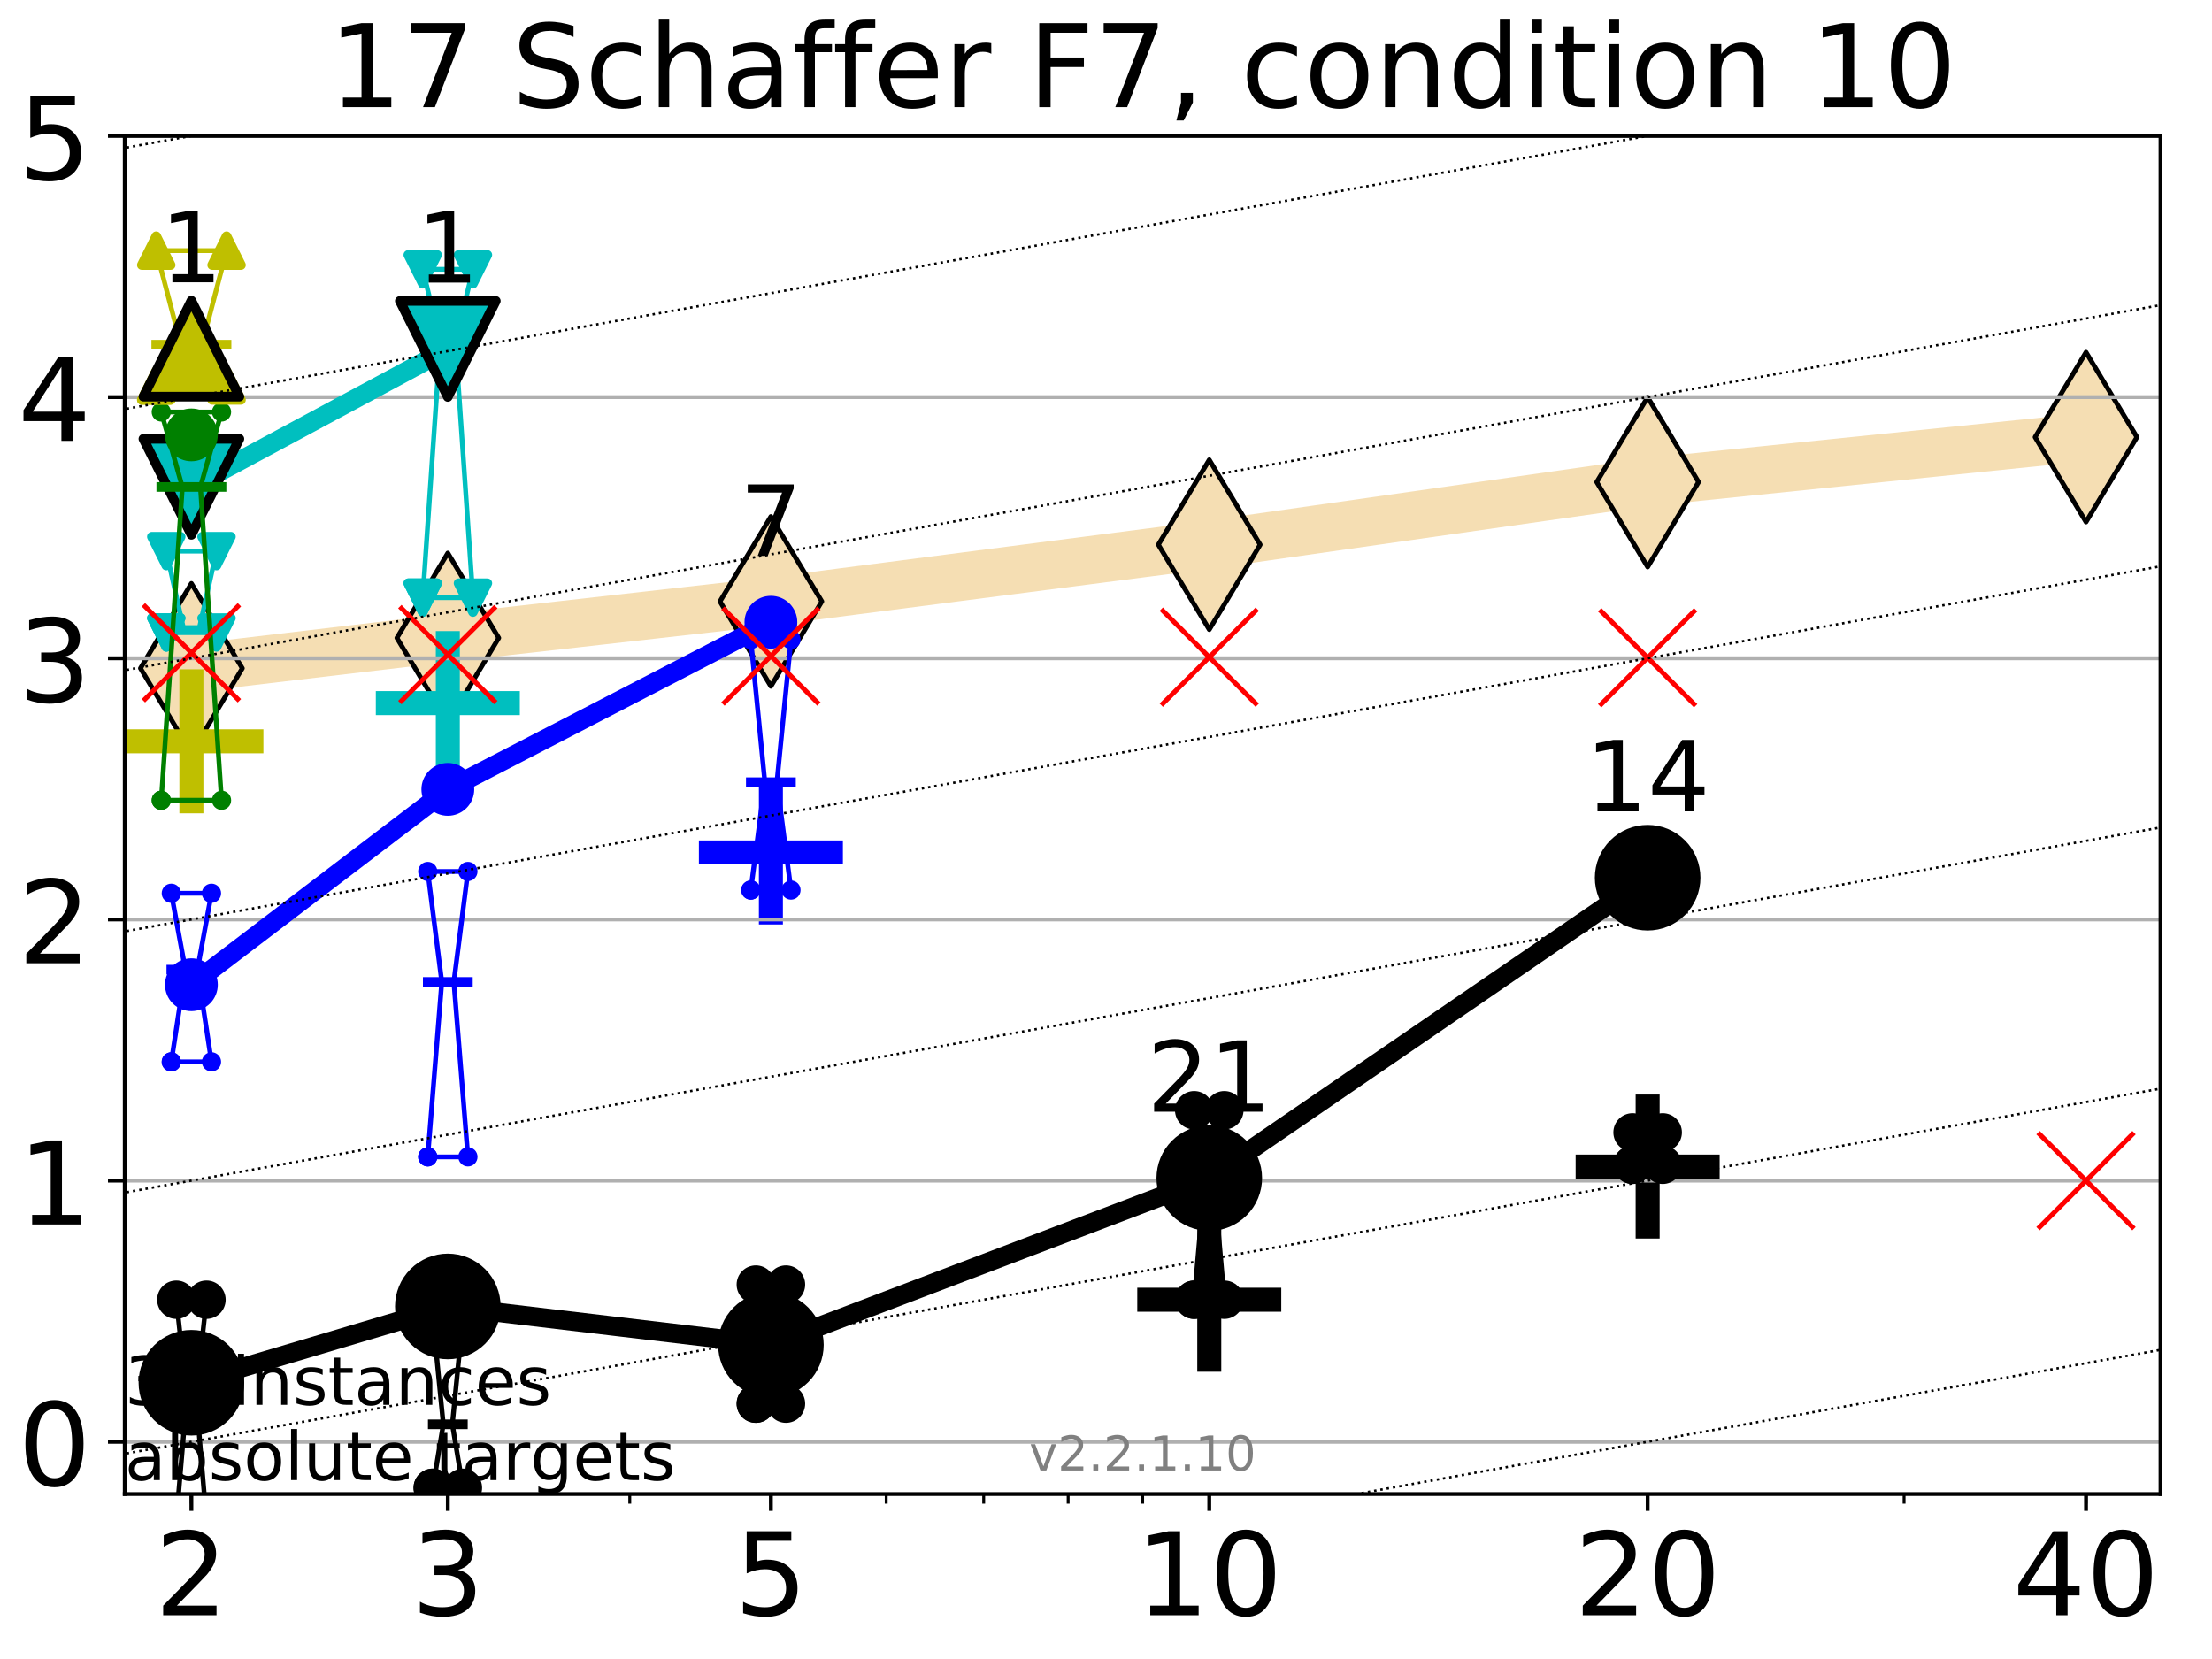 <?xml version="1.0" encoding="utf-8" standalone="no"?>
<!DOCTYPE svg PUBLIC "-//W3C//DTD SVG 1.1//EN"
  "http://www.w3.org/Graphics/SVG/1.1/DTD/svg11.dtd">
<!-- Created with matplotlib (http://matplotlib.org/) -->
<svg height="345.6pt" version="1.1" viewBox="0 0 460.8 345.6" width="460.8pt" xmlns="http://www.w3.org/2000/svg" xmlns:xlink="http://www.w3.org/1999/xlink">
 <defs>
  <style type="text/css">
*{stroke-linecap:butt;stroke-linejoin:round;}
  </style>
 </defs>
 <g id="figure_1">
  <g id="patch_1">
   <path d="M 0 345.6 
L 460.8 345.6 
L 460.8 0 
L 0 0 
z
" style="fill:#ffffff;"/>
  </g>
  <g id="axes_1">
   <g id="patch_2">
    <path d="M 25.99 311.24 
L 450.072 311.24 
L 450.072 28.32 
L 25.99 28.32 
z
" style="fill:#ffffff;"/>
   </g>
   <g id="line2d_1">
    <path clip-path="url(#pfb16f272b1)" d="M 39.871 139.221 
L 93.29 132.893 
L 160.591 125.288 
L 251.912 113.466 
L 343.233 100.423 
L 434.554 91.061 
" style="fill:none;stroke:#f5deb3;stroke-linecap:square;stroke-width:10;"/>
    <defs>
     <path d="M -0 17.678 
L 10.607 0 
L 0 -17.678 
L -10.607 -0 
z
" id="m9d2cf961cd" style="stroke:#000000;stroke-linejoin:miter;"/>
    </defs>
    <g clip-path="url(#pfb16f272b1)">
     <use style="fill:#f5deb3;stroke:#000000;stroke-linejoin:miter;" x="39.871" xlink:href="#m9d2cf961cd" y="139.221"/>
     <use style="fill:#f5deb3;stroke:#000000;stroke-linejoin:miter;" x="93.29" xlink:href="#m9d2cf961cd" y="132.893"/>
     <use style="fill:#f5deb3;stroke:#000000;stroke-linejoin:miter;" x="160.591" xlink:href="#m9d2cf961cd" y="125.288"/>
     <use style="fill:#f5deb3;stroke:#000000;stroke-linejoin:miter;" x="251.912" xlink:href="#m9d2cf961cd" y="113.466"/>
     <use style="fill:#f5deb3;stroke:#000000;stroke-linejoin:miter;" x="343.233" xlink:href="#m9d2cf961cd" y="100.423"/>
     <use style="fill:#f5deb3;stroke:#000000;stroke-linejoin:miter;" x="434.554" xlink:href="#m9d2cf961cd" y="91.061"/>
    </g>
   </g>
   <g id="line2d_2">
    <defs>
     <path d="M -15 0 
L 15 0 
M 0 15 
L 0 -15 
" id="m7cdf40a0dd" style="stroke:#bfbf00;stroke-width:5;"/>
    </defs>
    <g clip-path="url(#pfb16f272b1)">
     <use style="fill:#bfbf00;stroke:#bfbf00;stroke-width:5;" x="39.871" xlink:href="#m7cdf40a0dd" y="154.429"/>
    </g>
   </g>
   <g id="line2d_3">
    <defs>
     <path d="M -15 0 
L 15 0 
M 0 15 
L 0 -15 
" id="me76581755b" style="stroke:#000000;stroke-width:5;"/>
    </defs>
    <g clip-path="url(#pfb16f272b1)">
     <use style="stroke:#000000;stroke-width:5;" x="251.912" xlink:href="#me76581755b" y="270.757"/>
    </g>
   </g>
   <g id="line2d_4">
    <defs>
     <path d="M -15 0 
L 15 0 
M 0 15 
L 0 -15 
" id="mf61724eda7" style="stroke:#00bfbf;stroke-width:5;"/>
    </defs>
    <g clip-path="url(#pfb16f272b1)">
     <use style="fill:#00bfbf;stroke:#00bfbf;stroke-width:5;" x="93.29" xlink:href="#mf61724eda7" y="146.469"/>
    </g>
   </g>
   <g id="line2d_5">
    <g clip-path="url(#pfb16f272b1)">
     <use style="stroke:#000000;stroke-width:5;" x="343.233" xlink:href="#me76581755b" y="243.011"/>
    </g>
   </g>
   <g id="line2d_6">
    <defs>
     <path d="M -15 0 
L 15 0 
M 0 15 
L 0 -15 
" id="m6773e61586" style="stroke:#0000ff;stroke-width:5;"/>
    </defs>
    <g clip-path="url(#pfb16f272b1)">
     <use style="fill:#0000ff;stroke:#0000ff;stroke-width:5;" x="160.591" xlink:href="#m6773e61586" y="177.576"/>
    </g>
   </g>
   <g id="matplotlib.axis_1">
    <g id="xtick_1">
     <g id="line2d_7">
      <defs>
       <path d="M 0 0 
L 0 3.5 
" id="m994c8f8550" style="stroke:#000000;stroke-width:0.8;"/>
      </defs>
      <g>
       <use style="stroke:#000000;stroke-width:0.8;" x="39.871" xlink:href="#m994c8f8550" y="311.24"/>
      </g>
     </g>
     <g id="text_1">
      <!-- 2 -->
      <defs>
       <path d="M 19.188 8.297 
L 53.609 8.297 
L 53.609 0 
L 7.328 0 
L 7.328 8.297 
Q 12.938 14.109 22.625 23.891 
Q 32.328 33.688 34.812 36.531 
Q 39.547 41.844 41.422 45.531 
Q 43.312 49.219 43.312 52.781 
Q 43.312 58.594 39.234 62.25 
Q 35.156 65.922 28.609 65.922 
Q 23.969 65.922 18.812 64.312 
Q 13.672 62.703 7.812 59.422 
L 7.812 69.391 
Q 13.766 71.781 18.938 73 
Q 24.125 74.219 28.422 74.219 
Q 39.75 74.219 46.484 68.547 
Q 53.219 62.891 53.219 53.422 
Q 53.219 48.922 51.531 44.891 
Q 49.859 40.875 45.406 35.406 
Q 44.188 33.984 37.641 27.219 
Q 31.109 20.453 19.188 8.297 
z
" id="DejaVuSans-32"/>
      </defs>
      <g transform="translate(32.236 336.476)scale(0.24 -0.24)">
       <use xlink:href="#DejaVuSans-32"/>
      </g>
     </g>
    </g>
    <g id="xtick_2">
     <g id="line2d_8">
      <g>
       <use style="stroke:#000000;stroke-width:0.8;" x="93.29" xlink:href="#m994c8f8550" y="311.24"/>
      </g>
     </g>
     <g id="text_2">
      <!-- 3 -->
      <defs>
       <path d="M 40.578 39.312 
Q 47.656 37.797 51.625 33 
Q 55.609 28.219 55.609 21.188 
Q 55.609 10.406 48.188 4.484 
Q 40.766 -1.422 27.094 -1.422 
Q 22.516 -1.422 17.656 -0.516 
Q 12.797 0.391 7.625 2.203 
L 7.625 11.719 
Q 11.719 9.328 16.594 8.109 
Q 21.484 6.891 26.812 6.891 
Q 36.078 6.891 40.938 10.547 
Q 45.797 14.203 45.797 21.188 
Q 45.797 27.641 41.281 31.266 
Q 36.766 34.906 28.719 34.906 
L 20.219 34.906 
L 20.219 43.016 
L 29.109 43.016 
Q 36.375 43.016 40.234 45.922 
Q 44.094 48.828 44.094 54.297 
Q 44.094 59.906 40.109 62.906 
Q 36.141 65.922 28.719 65.922 
Q 24.656 65.922 20.016 65.031 
Q 15.375 64.156 9.812 62.312 
L 9.812 71.094 
Q 15.438 72.656 20.344 73.438 
Q 25.25 74.219 29.594 74.219 
Q 40.828 74.219 47.359 69.109 
Q 53.906 64.016 53.906 55.328 
Q 53.906 49.266 50.438 45.094 
Q 46.969 40.922 40.578 39.312 
z
" id="DejaVuSans-33"/>
      </defs>
      <g transform="translate(85.656 336.476)scale(0.24 -0.24)">
       <use xlink:href="#DejaVuSans-33"/>
      </g>
     </g>
    </g>
    <g id="xtick_3">
     <g id="line2d_9">
      <g>
       <use style="stroke:#000000;stroke-width:0.8;" x="160.591" xlink:href="#m994c8f8550" y="311.24"/>
      </g>
     </g>
     <g id="text_3">
      <!-- 5 -->
      <defs>
       <path d="M 10.797 72.906 
L 49.516 72.906 
L 49.516 64.594 
L 19.828 64.594 
L 19.828 46.734 
Q 21.969 47.469 24.109 47.828 
Q 26.266 48.188 28.422 48.188 
Q 40.625 48.188 47.75 41.5 
Q 54.891 34.812 54.891 23.391 
Q 54.891 11.625 47.562 5.094 
Q 40.234 -1.422 26.906 -1.422 
Q 22.312 -1.422 17.547 -0.641 
Q 12.797 0.141 7.719 1.703 
L 7.719 11.625 
Q 12.109 9.234 16.797 8.062 
Q 21.484 6.891 26.703 6.891 
Q 35.156 6.891 40.078 11.328 
Q 45.016 15.766 45.016 23.391 
Q 45.016 31 40.078 35.438 
Q 35.156 39.891 26.703 39.891 
Q 22.75 39.891 18.812 39.016 
Q 14.891 38.141 10.797 36.281 
z
" id="DejaVuSans-35"/>
      </defs>
      <g transform="translate(152.956 336.476)scale(0.24 -0.24)">
       <use xlink:href="#DejaVuSans-35"/>
      </g>
     </g>
    </g>
    <g id="xtick_4">
     <g id="line2d_10">
      <g>
       <use style="stroke:#000000;stroke-width:0.8;" x="251.912" xlink:href="#m994c8f8550" y="311.24"/>
      </g>
     </g>
     <g id="text_4">
      <!-- 10 -->
      <defs>
       <path d="M 12.406 8.297 
L 28.516 8.297 
L 28.516 63.922 
L 10.984 60.406 
L 10.984 69.391 
L 28.422 72.906 
L 38.281 72.906 
L 38.281 8.297 
L 54.391 8.297 
L 54.391 0 
L 12.406 0 
z
" id="DejaVuSans-31"/>
       <path d="M 31.781 66.406 
Q 24.172 66.406 20.328 58.906 
Q 16.5 51.422 16.5 36.375 
Q 16.5 21.391 20.328 13.891 
Q 24.172 6.391 31.781 6.391 
Q 39.453 6.391 43.281 13.891 
Q 47.125 21.391 47.125 36.375 
Q 47.125 51.422 43.281 58.906 
Q 39.453 66.406 31.781 66.406 
z
M 31.781 74.219 
Q 44.047 74.219 50.516 64.516 
Q 56.984 54.828 56.984 36.375 
Q 56.984 17.969 50.516 8.266 
Q 44.047 -1.422 31.781 -1.422 
Q 19.531 -1.422 13.062 8.266 
Q 6.594 17.969 6.594 36.375 
Q 6.594 54.828 13.062 64.516 
Q 19.531 74.219 31.781 74.219 
z
" id="DejaVuSans-30"/>
      </defs>
      <g transform="translate(236.642 336.476)scale(0.24 -0.24)">
       <use xlink:href="#DejaVuSans-31"/>
       <use x="63.623" xlink:href="#DejaVuSans-30"/>
      </g>
     </g>
    </g>
    <g id="xtick_5">
     <g id="line2d_11">
      <g>
       <use style="stroke:#000000;stroke-width:0.8;" x="343.233" xlink:href="#m994c8f8550" y="311.24"/>
      </g>
     </g>
     <g id="text_5">
      <!-- 20 -->
      <g transform="translate(327.963 336.476)scale(0.24 -0.24)">
       <use xlink:href="#DejaVuSans-32"/>
       <use x="63.623" xlink:href="#DejaVuSans-30"/>
      </g>
     </g>
    </g>
    <g id="xtick_6">
     <g id="line2d_12">
      <g>
       <use style="stroke:#000000;stroke-width:0.8;" x="434.554" xlink:href="#m994c8f8550" y="311.24"/>
      </g>
     </g>
     <g id="text_6">
      <!-- 40 -->
      <defs>
       <path d="M 37.797 64.312 
L 12.891 25.391 
L 37.797 25.391 
z
M 35.203 72.906 
L 47.609 72.906 
L 47.609 25.391 
L 58.016 25.391 
L 58.016 17.188 
L 47.609 17.188 
L 47.609 0 
L 37.797 0 
L 37.797 17.188 
L 4.891 17.188 
L 4.891 26.703 
z
" id="DejaVuSans-34"/>
      </defs>
      <g transform="translate(419.284 336.476)scale(0.24 -0.24)">
       <use xlink:href="#DejaVuSans-34"/>
       <use x="63.623" xlink:href="#DejaVuSans-30"/>
      </g>
     </g>
    </g>
    <g id="xtick_7">
     <g id="line2d_13">
      <defs>
       <path d="M 0 0 
L 0 2 
" id="m264dc00a60" style="stroke:#000000;stroke-width:0.6;"/>
      </defs>
      <g>
       <use style="stroke:#000000;stroke-width:0.6;" x="39.871" xlink:href="#m264dc00a60" y="311.24"/>
      </g>
     </g>
    </g>
    <g id="xtick_8">
     <g id="line2d_14">
      <g>
       <use style="stroke:#000000;stroke-width:0.6;" x="93.29" xlink:href="#m264dc00a60" y="311.24"/>
      </g>
     </g>
    </g>
    <g id="xtick_9">
     <g id="line2d_15">
      <g>
       <use style="stroke:#000000;stroke-width:0.6;" x="131.192" xlink:href="#m264dc00a60" y="311.24"/>
      </g>
     </g>
    </g>
    <g id="xtick_10">
     <g id="line2d_16">
      <g>
       <use style="stroke:#000000;stroke-width:0.6;" x="160.591" xlink:href="#m264dc00a60" y="311.24"/>
      </g>
     </g>
    </g>
    <g id="xtick_11">
     <g id="line2d_17">
      <g>
       <use style="stroke:#000000;stroke-width:0.6;" x="184.612" xlink:href="#m264dc00a60" y="311.24"/>
      </g>
     </g>
    </g>
    <g id="xtick_12">
     <g id="line2d_18">
      <g>
       <use style="stroke:#000000;stroke-width:0.6;" x="204.921" xlink:href="#m264dc00a60" y="311.24"/>
      </g>
     </g>
    </g>
    <g id="xtick_13">
     <g id="line2d_19">
      <g>
       <use style="stroke:#000000;stroke-width:0.6;" x="222.513" xlink:href="#m264dc00a60" y="311.24"/>
      </g>
     </g>
    </g>
    <g id="xtick_14">
     <g id="line2d_20">
      <g>
       <use style="stroke:#000000;stroke-width:0.6;" x="238.031" xlink:href="#m264dc00a60" y="311.24"/>
      </g>
     </g>
    </g>
    <g id="xtick_15">
     <g id="line2d_21">
      <g>
       <use style="stroke:#000000;stroke-width:0.6;" x="343.233" xlink:href="#m264dc00a60" y="311.24"/>
      </g>
     </g>
    </g>
    <g id="xtick_16">
     <g id="line2d_22">
      <g>
       <use style="stroke:#000000;stroke-width:0.6;" x="396.653" xlink:href="#m264dc00a60" y="311.24"/>
      </g>
     </g>
    </g>
    <g id="xtick_17">
     <g id="line2d_23">
      <g>
       <use style="stroke:#000000;stroke-width:0.6;" x="434.554" xlink:href="#m264dc00a60" y="311.24"/>
      </g>
     </g>
    </g>
   </g>
   <g id="matplotlib.axis_2">
    <g id="ytick_1">
     <g id="line2d_24">
      <path clip-path="url(#pfb16f272b1)" d="M 25.99 300.358 
L 450.072 300.358 
" style="fill:none;stroke:#b0b0b0;stroke-linecap:square;stroke-width:0.8;"/>
     </g>
     <g id="line2d_25">
      <defs>
       <path d="M 0 0 
L -3.5 0 
" id="m84704d3e03" style="stroke:#000000;stroke-width:0.8;"/>
      </defs>
      <g>
       <use style="stroke:#000000;stroke-width:0.8;" x="25.99" xlink:href="#m84704d3e03" y="300.358"/>
      </g>
     </g>
     <g id="text_7">
      <!-- 0 -->
      <g transform="translate(3.72 309.477)scale(0.24 -0.24)">
       <use xlink:href="#DejaVuSans-30"/>
      </g>
     </g>
    </g>
    <g id="ytick_2">
     <g id="line2d_26">
      <path clip-path="url(#pfb16f272b1)" d="M 25.99 245.951 
L 450.072 245.951 
" style="fill:none;stroke:#b0b0b0;stroke-linecap:square;stroke-width:0.8;"/>
     </g>
     <g id="line2d_27">
      <g>
       <use style="stroke:#000000;stroke-width:0.8;" x="25.99" xlink:href="#m84704d3e03" y="245.951"/>
      </g>
     </g>
     <g id="text_8">
      <!-- 1 -->
      <g transform="translate(3.72 255.069)scale(0.24 -0.24)">
       <use xlink:href="#DejaVuSans-31"/>
      </g>
     </g>
    </g>
    <g id="ytick_3">
     <g id="line2d_28">
      <path clip-path="url(#pfb16f272b1)" d="M 25.99 191.543 
L 450.072 191.543 
" style="fill:none;stroke:#b0b0b0;stroke-linecap:square;stroke-width:0.8;"/>
     </g>
     <g id="line2d_29">
      <g>
       <use style="stroke:#000000;stroke-width:0.8;" x="25.99" xlink:href="#m84704d3e03" y="191.543"/>
      </g>
     </g>
     <g id="text_9">
      <!-- 2 -->
      <g transform="translate(3.72 200.661)scale(0.24 -0.24)">
       <use xlink:href="#DejaVuSans-32"/>
      </g>
     </g>
    </g>
    <g id="ytick_4">
     <g id="line2d_30">
      <path clip-path="url(#pfb16f272b1)" d="M 25.99 137.135 
L 450.072 137.135 
" style="fill:none;stroke:#b0b0b0;stroke-linecap:square;stroke-width:0.8;"/>
     </g>
     <g id="line2d_31">
      <g>
       <use style="stroke:#000000;stroke-width:0.8;" x="25.99" xlink:href="#m84704d3e03" y="137.135"/>
      </g>
     </g>
     <g id="text_10">
      <!-- 3 -->
      <g transform="translate(3.72 146.254)scale(0.24 -0.24)">
       <use xlink:href="#DejaVuSans-33"/>
      </g>
     </g>
    </g>
    <g id="ytick_5">
     <g id="line2d_32">
      <path clip-path="url(#pfb16f272b1)" d="M 25.99 82.728 
L 450.072 82.728 
" style="fill:none;stroke:#b0b0b0;stroke-linecap:square;stroke-width:0.8;"/>
     </g>
     <g id="line2d_33">
      <g>
       <use style="stroke:#000000;stroke-width:0.8;" x="25.99" xlink:href="#m84704d3e03" y="82.728"/>
      </g>
     </g>
     <g id="text_11">
      <!-- 4 -->
      <g transform="translate(3.72 91.846)scale(0.24 -0.24)">
       <use xlink:href="#DejaVuSans-34"/>
      </g>
     </g>
    </g>
    <g id="ytick_6">
     <g id="line2d_34">
      <path clip-path="url(#pfb16f272b1)" d="M 25.99 28.32 
L 450.072 28.32 
" style="fill:none;stroke:#b0b0b0;stroke-linecap:square;stroke-width:0.8;"/>
     </g>
     <g id="line2d_35">
      <g>
       <use style="stroke:#000000;stroke-width:0.8;" x="25.99" xlink:href="#m84704d3e03" y="28.32"/>
      </g>
     </g>
     <g id="text_12">
      <!-- 5 -->
      <g transform="translate(3.72 37.438)scale(0.24 -0.24)">
       <use xlink:href="#DejaVuSans-35"/>
      </g>
     </g>
    </g>
   </g>
   <g id="line2d_36">
    <path clip-path="url(#pfb16f272b1)" d="M 36.732 316.737 
L 38.929 290.778 
L 36.732 270.757 
L 43.01 270.757 
L 40.813 290.778 
L 43.01 316.737 
L 36.732 316.737 
" style="fill:none;stroke:#000000;stroke-linecap:square;"/>
   </g>
   <g id="line2d_37">
    <path clip-path="url(#pfb16f272b1)" d="M 36.732 316.737 
L 43.01 316.737 
L 43.01 270.757 
L 36.732 270.757 
L 36.732 316.737 
" style="fill:none;"/>
    <defs>
     <path d="M 0 3 
C 0.796 3 1.559 2.684 2.121 2.121 
C 2.684 1.559 3 0.796 3 0 
C 3 -0.796 2.684 -1.559 2.121 -2.121 
C 1.559 -2.684 0.796 -3 0 -3 
C -0.796 -3 -1.559 -2.684 -2.121 -2.121 
C -2.684 -1.559 -3 -0.796 -3 0 
C -3 0.796 -2.684 1.559 -2.121 2.121 
C -1.559 2.684 -0.796 3 0 3 
z
" id="m6a8b5c38c4" style="stroke:#000000;stroke-width:2;"/>
    </defs>
    <g clip-path="url(#pfb16f272b1)">
     <use style="stroke:#000000;stroke-width:2;" x="36.732" xlink:href="#m6a8b5c38c4" y="316.737"/>
     <use style="stroke:#000000;stroke-width:2;" x="43.01" xlink:href="#m6a8b5c38c4" y="316.737"/>
     <use style="stroke:#000000;stroke-width:2;" x="43.01" xlink:href="#m6a8b5c38c4" y="270.757"/>
     <use style="stroke:#000000;stroke-width:2;" x="36.732" xlink:href="#m6a8b5c38c4" y="270.757"/>
     <use style="stroke:#000000;stroke-width:2;" x="36.732" xlink:href="#m6a8b5c38c4" y="316.737"/>
    </g>
   </g>
   <g id="line2d_38">
    <path clip-path="url(#pfb16f272b1)" d="M 36.732 290.778 
L 43.01 290.778 
" style="fill:none;stroke:#000000;stroke-linecap:square;stroke-width:2;"/>
   </g>
   <g id="line2d_39">
    <path clip-path="url(#pfb16f272b1)" d="M 90.151 309.939 
L 92.349 296.716 
L 90.151 274.399 
L 96.43 274.399 
L 94.232 296.716 
L 96.43 309.939 
L 90.151 309.939 
" style="fill:none;stroke:#000000;stroke-linecap:square;"/>
   </g>
   <g id="line2d_40">
    <path clip-path="url(#pfb16f272b1)" d="M 90.151 309.939 
L 96.43 309.939 
L 96.43 274.399 
L 90.151 274.399 
L 90.151 309.939 
" style="fill:none;"/>
    <g clip-path="url(#pfb16f272b1)">
     <use style="stroke:#000000;stroke-width:2;" x="90.151" xlink:href="#m6a8b5c38c4" y="309.939"/>
     <use style="stroke:#000000;stroke-width:2;" x="96.43" xlink:href="#m6a8b5c38c4" y="309.939"/>
     <use style="stroke:#000000;stroke-width:2;" x="96.43" xlink:href="#m6a8b5c38c4" y="274.399"/>
     <use style="stroke:#000000;stroke-width:2;" x="90.151" xlink:href="#m6a8b5c38c4" y="274.399"/>
     <use style="stroke:#000000;stroke-width:2;" x="90.151" xlink:href="#m6a8b5c38c4" y="309.939"/>
    </g>
   </g>
   <g id="line2d_41">
    <path clip-path="url(#pfb16f272b1)" d="M 90.151 296.716 
L 96.43 296.716 
" style="fill:none;stroke:#000000;stroke-linecap:square;stroke-width:2;"/>
   </g>
   <g id="line2d_42">
    <path clip-path="url(#pfb16f272b1)" d="M 157.452 292.408 
L 159.649 281.728 
L 157.452 267.602 
L 163.73 267.602 
L 161.533 281.728 
L 163.73 292.408 
L 157.452 292.408 
" style="fill:none;stroke:#000000;stroke-linecap:square;"/>
   </g>
   <g id="line2d_43">
    <path clip-path="url(#pfb16f272b1)" d="M 157.452 292.408 
L 163.73 292.408 
L 163.73 267.602 
L 157.452 267.602 
L 157.452 292.408 
" style="fill:none;"/>
    <g clip-path="url(#pfb16f272b1)">
     <use style="stroke:#000000;stroke-width:2;" x="157.452" xlink:href="#m6a8b5c38c4" y="292.408"/>
     <use style="stroke:#000000;stroke-width:2;" x="163.73" xlink:href="#m6a8b5c38c4" y="292.408"/>
     <use style="stroke:#000000;stroke-width:2;" x="163.73" xlink:href="#m6a8b5c38c4" y="267.602"/>
     <use style="stroke:#000000;stroke-width:2;" x="157.452" xlink:href="#m6a8b5c38c4" y="267.602"/>
     <use style="stroke:#000000;stroke-width:2;" x="157.452" xlink:href="#m6a8b5c38c4" y="292.408"/>
    </g>
   </g>
   <g id="line2d_44">
    <path clip-path="url(#pfb16f272b1)" d="M 157.452 281.728 
L 163.73 281.728 
" style="fill:none;stroke:#000000;stroke-linecap:square;stroke-width:2;"/>
   </g>
   <g id="line2d_45">
    <path clip-path="url(#pfb16f272b1)" d="M 248.773 270.757 
L 250.97 245.716 
L 248.773 231.287 
L 255.051 231.287 
L 252.854 245.716 
L 255.051 270.757 
L 248.773 270.757 
" style="fill:none;stroke:#000000;stroke-linecap:square;"/>
   </g>
   <g id="line2d_46">
    <path clip-path="url(#pfb16f272b1)" d="M 248.773 270.757 
L 255.051 270.757 
L 255.051 231.287 
L 248.773 231.287 
L 248.773 270.757 
" style="fill:none;"/>
    <g clip-path="url(#pfb16f272b1)">
     <use style="stroke:#000000;stroke-width:2;" x="248.773" xlink:href="#m6a8b5c38c4" y="270.757"/>
     <use style="stroke:#000000;stroke-width:2;" x="255.051" xlink:href="#m6a8b5c38c4" y="270.757"/>
     <use style="stroke:#000000;stroke-width:2;" x="255.051" xlink:href="#m6a8b5c38c4" y="231.287"/>
     <use style="stroke:#000000;stroke-width:2;" x="248.773" xlink:href="#m6a8b5c38c4" y="231.287"/>
     <use style="stroke:#000000;stroke-width:2;" x="248.773" xlink:href="#m6a8b5c38c4" y="270.757"/>
    </g>
   </g>
   <g id="line2d_47">
    <path clip-path="url(#pfb16f272b1)" d="M 248.773 245.716 
L 255.051 245.716 
" style="fill:none;stroke:#000000;stroke-linecap:square;stroke-width:2;"/>
   </g>
   <g id="line2d_48">
    <path clip-path="url(#pfb16f272b1)" d="M 340.094 242.648 
L 342.291 238.903 
L 340.094 235.902 
L 346.372 235.902 
L 344.175 238.903 
L 346.372 242.648 
L 340.094 242.648 
" style="fill:none;stroke:#000000;stroke-linecap:square;"/>
   </g>
   <g id="line2d_49">
    <path clip-path="url(#pfb16f272b1)" d="M 340.094 242.648 
L 346.372 242.648 
L 346.372 235.902 
L 340.094 235.902 
L 340.094 242.648 
" style="fill:none;"/>
    <g clip-path="url(#pfb16f272b1)">
     <use style="stroke:#000000;stroke-width:2;" x="340.094" xlink:href="#m6a8b5c38c4" y="242.648"/>
     <use style="stroke:#000000;stroke-width:2;" x="346.372" xlink:href="#m6a8b5c38c4" y="242.648"/>
     <use style="stroke:#000000;stroke-width:2;" x="346.372" xlink:href="#m6a8b5c38c4" y="235.902"/>
     <use style="stroke:#000000;stroke-width:2;" x="340.094" xlink:href="#m6a8b5c38c4" y="235.902"/>
     <use style="stroke:#000000;stroke-width:2;" x="340.094" xlink:href="#m6a8b5c38c4" y="242.648"/>
    </g>
   </g>
   <g id="line2d_50">
    <path clip-path="url(#pfb16f272b1)" d="M 340.094 238.903 
L 346.372 238.903 
" style="fill:none;stroke:#000000;stroke-linecap:square;stroke-width:2;"/>
   </g>
   <g id="line2d_51">
    <path clip-path="url(#pfb16f272b1)" d="M 39.871 288.053 
L 93.29 272.156 
" style="fill:none;stroke:#000000;stroke-linecap:square;stroke-width:4;"/>
   </g>
   <g id="line2d_52">
    <path clip-path="url(#pfb16f272b1)" d="M 93.29 272.156 
L 160.591 280.152 
" style="fill:none;stroke:#000000;stroke-linecap:square;stroke-width:4;"/>
   </g>
   <g id="line2d_53">
    <path clip-path="url(#pfb16f272b1)" d="M 160.591 280.152 
L 251.912 245.417 
" style="fill:none;stroke:#000000;stroke-linecap:square;stroke-width:4;"/>
   </g>
   <g id="line2d_54">
    <path clip-path="url(#pfb16f272b1)" d="M 251.912 245.417 
L 343.233 182.842 
" style="fill:none;stroke:#000000;stroke-linecap:square;stroke-width:4;"/>
   </g>
   <g id="line2d_55">
    <path clip-path="url(#pfb16f272b1)" d="M 39.871 288.053 
L 93.29 272.156 
L 160.591 280.152 
L 251.912 245.417 
L 343.233 182.842 
" style="fill:none;"/>
    <defs>
     <path d="M 0 10 
C 2.652 10 5.196 8.946 7.071 7.071 
C 8.946 5.196 10 2.652 10 0 
C 10 -2.652 8.946 -5.196 7.071 -7.071 
C 5.196 -8.946 2.652 -10 0 -10 
C -2.652 -10 -5.196 -8.946 -7.071 -7.071 
C -8.946 -5.196 -10 -2.652 -10 0 
C -10 2.652 -8.946 5.196 -7.071 7.071 
C -5.196 8.946 -2.652 10 0 10 
z
" id="m30e2184069" style="stroke:#000000;stroke-width:2;"/>
    </defs>
    <g clip-path="url(#pfb16f272b1)">
     <use style="stroke:#000000;stroke-width:2;" x="39.871" xlink:href="#m30e2184069" y="288.053"/>
     <use style="stroke:#000000;stroke-width:2;" x="93.29" xlink:href="#m30e2184069" y="272.156"/>
     <use style="stroke:#000000;stroke-width:2;" x="160.591" xlink:href="#m30e2184069" y="280.152"/>
     <use style="stroke:#000000;stroke-width:2;" x="251.912" xlink:href="#m30e2184069" y="245.417"/>
     <use style="stroke:#000000;stroke-width:2;" x="343.233" xlink:href="#m30e2184069" y="182.842"/>
    </g>
   </g>
   <g id="line2d_56">
    <path clip-path="url(#pfb16f272b1)" d="M 35.685 221.204 
L 38.615 201.996 
L 35.685 186.082 
L 44.057 186.082 
L 41.127 201.996 
L 44.057 221.204 
L 35.685 221.204 
" style="fill:none;stroke:#0000ff;stroke-linecap:square;"/>
   </g>
   <g id="line2d_57">
    <path clip-path="url(#pfb16f272b1)" d="M 35.685 221.204 
L 44.057 221.204 
L 44.057 186.082 
L 35.685 186.082 
L 35.685 221.204 
" style="fill:none;"/>
    <defs>
     <path d="M 0 1.5 
C 0.398 1.5 0.779 1.342 1.061 1.061 
C 1.342 0.779 1.5 0.398 1.5 0 
C 1.5 -0.398 1.342 -0.779 1.061 -1.061 
C 0.779 -1.342 0.398 -1.5 0 -1.5 
C -0.398 -1.5 -0.779 -1.342 -1.061 -1.061 
C -1.342 -0.779 -1.5 -0.398 -1.5 0 
C -1.5 0.398 -1.342 0.779 -1.061 1.061 
C -0.779 1.342 -0.398 1.5 0 1.5 
z
" id="m4d627f3ad6" style="stroke:#0000ff;"/>
    </defs>
    <g clip-path="url(#pfb16f272b1)">
     <use style="fill:#0000ff;stroke:#0000ff;" x="35.685" xlink:href="#m4d627f3ad6" y="221.204"/>
     <use style="fill:#0000ff;stroke:#0000ff;" x="44.057" xlink:href="#m4d627f3ad6" y="221.204"/>
     <use style="fill:#0000ff;stroke:#0000ff;" x="44.057" xlink:href="#m4d627f3ad6" y="186.082"/>
     <use style="fill:#0000ff;stroke:#0000ff;" x="35.685" xlink:href="#m4d627f3ad6" y="186.082"/>
     <use style="fill:#0000ff;stroke:#0000ff;" x="35.685" xlink:href="#m4d627f3ad6" y="221.204"/>
    </g>
   </g>
   <g id="line2d_58">
    <path clip-path="url(#pfb16f272b1)" d="M 35.685 201.996 
L 44.057 201.996 
" style="fill:none;stroke:#0000ff;stroke-linecap:square;stroke-width:2;"/>
   </g>
   <g id="line2d_59">
    <path clip-path="url(#pfb16f272b1)" d="M 89.105 240.995 
L 92.035 204.551 
L 89.105 181.546 
L 97.476 181.546 
L 94.546 204.551 
L 97.476 240.995 
L 89.105 240.995 
" style="fill:none;stroke:#0000ff;stroke-linecap:square;"/>
   </g>
   <g id="line2d_60">
    <path clip-path="url(#pfb16f272b1)" d="M 89.105 240.995 
L 97.476 240.995 
L 97.476 181.546 
L 89.105 181.546 
L 89.105 240.995 
" style="fill:none;"/>
    <g clip-path="url(#pfb16f272b1)">
     <use style="fill:#0000ff;stroke:#0000ff;" x="89.105" xlink:href="#m4d627f3ad6" y="240.995"/>
     <use style="fill:#0000ff;stroke:#0000ff;" x="97.476" xlink:href="#m4d627f3ad6" y="240.995"/>
     <use style="fill:#0000ff;stroke:#0000ff;" x="97.476" xlink:href="#m4d627f3ad6" y="181.546"/>
     <use style="fill:#0000ff;stroke:#0000ff;" x="89.105" xlink:href="#m4d627f3ad6" y="181.546"/>
     <use style="fill:#0000ff;stroke:#0000ff;" x="89.105" xlink:href="#m4d627f3ad6" y="240.995"/>
    </g>
   </g>
   <g id="line2d_61">
    <path clip-path="url(#pfb16f272b1)" d="M 89.105 204.551 
L 97.476 204.551 
" style="fill:none;stroke:#0000ff;stroke-linecap:square;stroke-width:2;"/>
   </g>
   <g id="line2d_62">
    <path clip-path="url(#pfb16f272b1)" d="M 156.405 185.417 
L 159.335 162.948 
L 156.405 133.236 
L 164.777 133.236 
L 161.847 162.948 
L 164.777 185.417 
L 156.405 185.417 
" style="fill:none;stroke:#0000ff;stroke-linecap:square;"/>
   </g>
   <g id="line2d_63">
    <path clip-path="url(#pfb16f272b1)" d="M 156.405 185.417 
L 164.777 185.417 
L 164.777 133.236 
L 156.405 133.236 
L 156.405 185.417 
" style="fill:none;"/>
    <g clip-path="url(#pfb16f272b1)">
     <use style="fill:#0000ff;stroke:#0000ff;" x="156.405" xlink:href="#m4d627f3ad6" y="185.417"/>
     <use style="fill:#0000ff;stroke:#0000ff;" x="164.777" xlink:href="#m4d627f3ad6" y="185.417"/>
     <use style="fill:#0000ff;stroke:#0000ff;" x="164.777" xlink:href="#m4d627f3ad6" y="133.236"/>
     <use style="fill:#0000ff;stroke:#0000ff;" x="156.405" xlink:href="#m4d627f3ad6" y="133.236"/>
     <use style="fill:#0000ff;stroke:#0000ff;" x="156.405" xlink:href="#m4d627f3ad6" y="185.417"/>
    </g>
   </g>
   <g id="line2d_64">
    <path clip-path="url(#pfb16f272b1)" d="M 156.405 162.948 
L 164.777 162.948 
" style="fill:none;stroke:#0000ff;stroke-linecap:square;stroke-width:2;"/>
   </g>
   <g id="line2d_65">
    <path clip-path="url(#pfb16f272b1)" d="M 39.871 205.138 
L 93.29 164.441 
" style="fill:none;stroke:#0000ff;stroke-linecap:square;stroke-width:4;"/>
   </g>
   <g id="line2d_66">
    <path clip-path="url(#pfb16f272b1)" d="M 93.29 164.441 
L 160.591 129.619 
" style="fill:none;stroke:#0000ff;stroke-linecap:square;stroke-width:4;"/>
   </g>
   <g id="line2d_67">
    <path clip-path="url(#pfb16f272b1)" d="M 39.871 205.138 
L 93.29 164.441 
L 160.591 129.619 
" style="fill:none;"/>
    <defs>
     <path d="M 0 5 
C 1.326 5 2.598 4.473 3.536 3.536 
C 4.473 2.598 5 1.326 5 0 
C 5 -1.326 4.473 -2.598 3.536 -3.536 
C 2.598 -4.473 1.326 -5 0 -5 
C -1.326 -5 -2.598 -4.473 -3.536 -3.536 
C -4.473 -2.598 -5 -1.326 -5 0 
C -5 1.326 -4.473 2.598 -3.536 3.536 
C -2.598 4.473 -1.326 5 0 5 
z
" id="mbc5701c025" style="stroke:#0000ff;"/>
    </defs>
    <g clip-path="url(#pfb16f272b1)">
     <use style="fill:#0000ff;stroke:#0000ff;" x="39.871" xlink:href="#mbc5701c025" y="205.138"/>
     <use style="fill:#0000ff;stroke:#0000ff;" x="93.29" xlink:href="#mbc5701c025" y="164.441"/>
     <use style="fill:#0000ff;stroke:#0000ff;" x="160.591" xlink:href="#mbc5701c025" y="129.619"/>
    </g>
   </g>
   <g id="line2d_68">
    <path clip-path="url(#pfb16f272b1)" d="M 34.639 131.759 
L 38.301 131.238 
L 34.639 114.809 
L 45.103 114.809 
L 41.441 131.238 
L 45.103 131.759 
L 34.639 131.759 
" style="fill:none;stroke:#00bfbf;stroke-linecap:square;"/>
   </g>
   <g id="line2d_69">
    <path clip-path="url(#pfb16f272b1)" d="M 34.639 131.759 
L 45.103 131.759 
L 45.103 114.809 
L 34.639 114.809 
L 34.639 131.759 
" style="fill:none;"/>
    <defs>
     <path d="M -0 3 
L 3 -3 
L -3 -3 
z
" id="m44b2202b33" style="stroke:#00bfbf;stroke-linejoin:miter;stroke-width:2;"/>
    </defs>
    <g clip-path="url(#pfb16f272b1)">
     <use style="fill:#00bfbf;stroke:#00bfbf;stroke-linejoin:miter;stroke-width:2;" x="34.639" xlink:href="#m44b2202b33" y="131.759"/>
     <use style="fill:#00bfbf;stroke:#00bfbf;stroke-linejoin:miter;stroke-width:2;" x="45.103" xlink:href="#m44b2202b33" y="131.759"/>
     <use style="fill:#00bfbf;stroke:#00bfbf;stroke-linejoin:miter;stroke-width:2;" x="45.103" xlink:href="#m44b2202b33" y="114.809"/>
     <use style="fill:#00bfbf;stroke:#00bfbf;stroke-linejoin:miter;stroke-width:2;" x="34.639" xlink:href="#m44b2202b33" y="114.809"/>
     <use style="fill:#00bfbf;stroke:#00bfbf;stroke-linejoin:miter;stroke-width:2;" x="34.639" xlink:href="#m44b2202b33" y="131.759"/>
    </g>
   </g>
   <g id="line2d_70">
    <path clip-path="url(#pfb16f272b1)" d="M 34.639 131.238 
L 45.103 131.238 
" style="fill:none;stroke:#00bfbf;stroke-linecap:square;stroke-width:2;"/>
   </g>
   <g id="line2d_71">
    <path clip-path="url(#pfb16f272b1)" d="M 88.058 124.5 
L 91.721 71.243 
L 88.058 56.101 
L 98.523 56.101 
L 94.86 71.243 
L 98.523 124.5 
L 88.058 124.5 
" style="fill:none;stroke:#00bfbf;stroke-linecap:square;"/>
   </g>
   <g id="line2d_72">
    <path clip-path="url(#pfb16f272b1)" d="M 88.058 124.5 
L 98.523 124.5 
L 98.523 56.101 
L 88.058 56.101 
L 88.058 124.5 
" style="fill:none;"/>
    <g clip-path="url(#pfb16f272b1)">
     <use style="fill:#00bfbf;stroke:#00bfbf;stroke-linejoin:miter;stroke-width:2;" x="88.058" xlink:href="#m44b2202b33" y="124.5"/>
     <use style="fill:#00bfbf;stroke:#00bfbf;stroke-linejoin:miter;stroke-width:2;" x="98.523" xlink:href="#m44b2202b33" y="124.5"/>
     <use style="fill:#00bfbf;stroke:#00bfbf;stroke-linejoin:miter;stroke-width:2;" x="98.523" xlink:href="#m44b2202b33" y="56.101"/>
     <use style="fill:#00bfbf;stroke:#00bfbf;stroke-linejoin:miter;stroke-width:2;" x="88.058" xlink:href="#m44b2202b33" y="56.101"/>
     <use style="fill:#00bfbf;stroke:#00bfbf;stroke-linejoin:miter;stroke-width:2;" x="88.058" xlink:href="#m44b2202b33" y="124.5"/>
    </g>
   </g>
   <g id="line2d_73">
    <path clip-path="url(#pfb16f272b1)" d="M 88.058 71.243 
L 98.523 71.243 
" style="fill:none;stroke:#00bfbf;stroke-linecap:square;stroke-width:2;"/>
   </g>
   <g id="line2d_74">
    <path clip-path="url(#pfb16f272b1)" d="M 39.871 101.419 
L 93.29 72.694 
" style="fill:none;stroke:#00bfbf;stroke-linecap:square;stroke-width:4;"/>
   </g>
   <g id="line2d_75">
    <path clip-path="url(#pfb16f272b1)" d="M 39.871 101.419 
L 93.29 72.694 
" style="fill:none;"/>
    <defs>
     <path d="M -0 10 
L 10 -10 
L -10 -10 
z
" id="m6a2b7100e5" style="stroke:#000000;stroke-linejoin:miter;stroke-width:2;"/>
    </defs>
    <g clip-path="url(#pfb16f272b1)">
     <use style="fill:#00bfbf;stroke:#000000;stroke-linejoin:miter;stroke-width:2;" x="39.871" xlink:href="#m6a2b7100e5" y="101.419"/>
     <use style="fill:#00bfbf;stroke:#000000;stroke-linejoin:miter;stroke-width:2;" x="93.29" xlink:href="#m6a2b7100e5" y="72.694"/>
    </g>
   </g>
   <g id="line2d_76">
    <path clip-path="url(#pfb16f272b1)" d="M 33.593 166.713 
L 37.988 101.446 
L 33.593 85.826 
L 46.15 85.826 
L 41.755 101.446 
L 46.15 166.713 
L 33.593 166.713 
" style="fill:none;stroke:#008000;stroke-linecap:square;"/>
   </g>
   <g id="line2d_77">
    <path clip-path="url(#pfb16f272b1)" d="M 33.593 166.713 
L 46.15 166.713 
L 46.15 85.826 
L 33.593 85.826 
L 33.593 166.713 
" style="fill:none;"/>
    <defs>
     <path d="M 0 1.5 
C 0.398 1.5 0.779 1.342 1.061 1.061 
C 1.342 0.779 1.5 0.398 1.5 0 
C 1.5 -0.398 1.342 -0.779 1.061 -1.061 
C 0.779 -1.342 0.398 -1.5 0 -1.5 
C -0.398 -1.5 -0.779 -1.342 -1.061 -1.061 
C -1.342 -0.779 -1.5 -0.398 -1.5 0 
C -1.5 0.398 -1.342 0.779 -1.061 1.061 
C -0.779 1.342 -0.398 1.5 0 1.5 
z
" id="m940b8c1278" style="stroke:#008000;"/>
    </defs>
    <g clip-path="url(#pfb16f272b1)">
     <use style="fill:#008000;stroke:#008000;" x="33.593" xlink:href="#m940b8c1278" y="166.713"/>
     <use style="fill:#008000;stroke:#008000;" x="46.15" xlink:href="#m940b8c1278" y="166.713"/>
     <use style="fill:#008000;stroke:#008000;" x="46.15" xlink:href="#m940b8c1278" y="85.826"/>
     <use style="fill:#008000;stroke:#008000;" x="33.593" xlink:href="#m940b8c1278" y="85.826"/>
     <use style="fill:#008000;stroke:#008000;" x="33.593" xlink:href="#m940b8c1278" y="166.713"/>
    </g>
   </g>
   <g id="line2d_78">
    <path clip-path="url(#pfb16f272b1)" d="M 33.593 101.446 
L 46.15 101.446 
" style="fill:none;stroke:#008000;stroke-linecap:square;stroke-width:2;"/>
   </g>
   <g id="line2d_79">
    <path clip-path="url(#pfb16f272b1)" d="M 39.871 90.594 
" style="fill:none;"/>
    <defs>
     <path d="M 0 5 
C 1.326 5 2.598 4.473 3.536 3.536 
C 4.473 2.598 5 1.326 5 0 
C 5 -1.326 4.473 -2.598 3.536 -3.536 
C 2.598 -4.473 1.326 -5 0 -5 
C -1.326 -5 -2.598 -4.473 -3.536 -3.536 
C -4.473 -2.598 -5 -1.326 -5 0 
C -5 1.326 -4.473 2.598 -3.536 3.536 
C -2.598 4.473 -1.326 5 0 5 
z
" id="mc22e1223a9" style="stroke:#008000;"/>
    </defs>
    <g clip-path="url(#pfb16f272b1)">
     <use style="fill:#008000;stroke:#008000;" x="39.871" xlink:href="#mc22e1223a9" y="90.594"/>
    </g>
   </g>
   <g id="line2d_80">
    <path clip-path="url(#pfb16f272b1)" d="M 32.546 80.302 
L 37.674 71.798 
L 32.546 52.212 
L 47.196 52.212 
L 42.069 71.798 
L 47.196 80.302 
L 32.546 80.302 
" style="fill:none;stroke:#bfbf00;stroke-linecap:square;"/>
   </g>
   <g id="line2d_81">
    <path clip-path="url(#pfb16f272b1)" d="M 32.546 80.302 
L 47.196 80.302 
L 47.196 52.212 
L 32.546 52.212 
L 32.546 80.302 
" style="fill:none;"/>
    <defs>
     <path d="M 0 -3 
L -3 3 
L 3 3 
z
" id="mbbc7b69319" style="stroke:#bfbf00;stroke-linejoin:miter;stroke-width:2;"/>
    </defs>
    <g clip-path="url(#pfb16f272b1)">
     <use style="fill:#bfbf00;stroke:#bfbf00;stroke-linejoin:miter;stroke-width:2;" x="32.546" xlink:href="#mbbc7b69319" y="80.302"/>
     <use style="fill:#bfbf00;stroke:#bfbf00;stroke-linejoin:miter;stroke-width:2;" x="47.196" xlink:href="#mbbc7b69319" y="80.302"/>
     <use style="fill:#bfbf00;stroke:#bfbf00;stroke-linejoin:miter;stroke-width:2;" x="47.196" xlink:href="#mbbc7b69319" y="52.212"/>
     <use style="fill:#bfbf00;stroke:#bfbf00;stroke-linejoin:miter;stroke-width:2;" x="32.546" xlink:href="#mbbc7b69319" y="52.212"/>
     <use style="fill:#bfbf00;stroke:#bfbf00;stroke-linejoin:miter;stroke-width:2;" x="32.546" xlink:href="#mbbc7b69319" y="80.302"/>
    </g>
   </g>
   <g id="line2d_82">
    <path clip-path="url(#pfb16f272b1)" d="M 32.546 71.798 
L 47.196 71.798 
" style="fill:none;stroke:#bfbf00;stroke-linecap:square;stroke-width:2;"/>
   </g>
   <g id="line2d_83">
    <path clip-path="url(#pfb16f272b1)" d="M 39.871 72.631 
" style="fill:none;"/>
    <defs>
     <path d="M 0 -10 
L -10 10 
L 10 10 
z
" id="m6dcd5b7771" style="stroke:#000000;stroke-linejoin:miter;stroke-width:2;"/>
    </defs>
    <g clip-path="url(#pfb16f272b1)">
     <use style="fill:#bfbf00;stroke:#000000;stroke-linejoin:miter;stroke-width:2;" x="39.871" xlink:href="#m6dcd5b7771" y="72.631"/>
    </g>
   </g>
   <g id="line2d_84"/>
   <g id="line2d_85"/>
   <g id="line2d_86"/>
   <g id="line2d_87"/>
   <g id="line2d_88"/>
   <g id="line2d_89"/>
   <g id="line2d_90"/>
   <g id="line2d_91">
    <defs>
     <path d="M -10 10 
L 10 -10 
M -10 -10 
L 10 10 
" id="m1fab5b0729" style="stroke:#ff0000;"/>
    </defs>
    <g clip-path="url(#pfb16f272b1)">
     <use style="fill:#ff0000;stroke:#ff0000;" x="39.871" xlink:href="#m1fab5b0729" y="135.983"/>
     <use style="fill:#ff0000;stroke:#ff0000;" x="93.29" xlink:href="#m1fab5b0729" y="136.361"/>
     <use style="fill:#ff0000;stroke:#ff0000;" x="160.591" xlink:href="#m1fab5b0729" y="136.667"/>
     <use style="fill:#ff0000;stroke:#ff0000;" x="251.912" xlink:href="#m1fab5b0729" y="136.9"/>
     <use style="fill:#ff0000;stroke:#ff0000;" x="343.233" xlink:href="#m1fab5b0729" y="137.018"/>
     <use style="fill:#ff0000;stroke:#ff0000;" x="434.554" xlink:href="#m1fab5b0729" y="245.951"/>
    </g>
   </g>
   <g id="line2d_92">
    <path clip-path="url(#pfb16f272b1)" d="M 85.403 346.6 
L 461.8 279.094 
" style="fill:none;stroke:#000000;stroke-dasharray:0.5,0.825;stroke-dashoffset:0;stroke-width:0.5;"/>
   </g>
   <g id="line2d_93">
    <path clip-path="url(#pfb16f272b1)" d="M -1 307.689 
L 461.8 224.686 
" style="fill:none;stroke:#000000;stroke-dasharray:0.5,0.825;stroke-dashoffset:0;stroke-width:0.5;"/>
   </g>
   <g id="line2d_94">
    <path clip-path="url(#pfb16f272b1)" d="M -1 253.281 
L 461.8 170.278 
" style="fill:none;stroke:#000000;stroke-dasharray:0.5,0.825;stroke-dashoffset:0;stroke-width:0.5;"/>
   </g>
   <g id="line2d_95">
    <path clip-path="url(#pfb16f272b1)" d="M -1 198.873 
L 461.8 115.871 
" style="fill:none;stroke:#000000;stroke-dasharray:0.5,0.825;stroke-dashoffset:0;stroke-width:0.5;"/>
   </g>
   <g id="line2d_96">
    <path clip-path="url(#pfb16f272b1)" d="M -1 144.466 
L 461.8 61.463 
" style="fill:none;stroke:#000000;stroke-dasharray:0.5,0.825;stroke-dashoffset:0;stroke-width:0.5;"/>
   </g>
   <g id="line2d_97">
    <path clip-path="url(#pfb16f272b1)" d="M -1 90.058 
L 461.8 7.055 
" style="fill:none;stroke:#000000;stroke-dasharray:0.5,0.825;stroke-dashoffset:0;stroke-width:0.5;"/>
   </g>
   <g id="line2d_98">
    <path clip-path="url(#pfb16f272b1)" d="M -1 35.65 
L 203.351 -1 
" style="fill:none;stroke:#000000;stroke-dasharray:0.5,0.825;stroke-dashoffset:0;stroke-width:0.5;"/>
   </g>
   <g id="line2d_99">
    <path clip-path="url(#pfb16f272b1)" style="fill:none;stroke:#000000;stroke-dasharray:0.5,0.825;stroke-dashoffset:0;stroke-width:0.5;"/>
   </g>
   <g id="line2d_100">
    <path clip-path="url(#pfb16f272b1)" style="fill:none;stroke:#000000;stroke-dasharray:0.5,0.825;stroke-dashoffset:0;stroke-width:0.5;"/>
   </g>
   <g id="patch_3">
    <path d="M 25.99 311.24 
L 25.99 28.32 
" style="fill:none;stroke:#000000;stroke-linecap:square;stroke-linejoin:miter;stroke-width:0.8;"/>
   </g>
   <g id="patch_4">
    <path d="M 450.072 311.24 
L 450.072 28.32 
" style="fill:none;stroke:#000000;stroke-linecap:square;stroke-linejoin:miter;stroke-width:0.8;"/>
   </g>
   <g id="patch_5">
    <path d="M 25.99 311.24 
L 450.072 311.24 
" style="fill:none;stroke:#000000;stroke-linecap:square;stroke-linejoin:miter;stroke-width:0.8;"/>
   </g>
   <g id="patch_6">
    <path d="M 25.99 28.32 
L 450.072 28.32 
" style="fill:none;stroke:#000000;stroke-linecap:square;stroke-linejoin:miter;stroke-width:0.8;"/>
   </g>
   <g id="text_13">
    <!-- 1 -->
    <g transform="translate(33.381 58.808)scale(0.204 -0.204)">
     <use xlink:href="#DejaVuSans-31"/>
    </g>
   </g>
   <g id="text_14">
    <!-- 21 -->
    <g transform="translate(238.933 231.593)scale(0.204 -0.204)">
     <use xlink:href="#DejaVuSans-32"/>
     <use x="63.623" xlink:href="#DejaVuSans-31"/>
    </g>
   </g>
   <g id="text_15">
    <!-- 1 -->
    <g transform="translate(86.801 58.871)scale(0.204 -0.204)">
     <use xlink:href="#DejaVuSans-31"/>
    </g>
   </g>
   <g id="text_16">
    <!-- 14 -->
    <g transform="translate(330.254 169.019)scale(0.204 -0.204)">
     <use xlink:href="#DejaVuSans-31"/>
     <use x="63.623" xlink:href="#DejaVuSans-34"/>
    </g>
   </g>
   <g id="text_17">
    <!-- 7 -->
    <defs>
     <path d="M 8.203 72.906 
L 55.078 72.906 
L 55.078 68.703 
L 28.609 0 
L 18.312 0 
L 43.219 64.594 
L 8.203 64.594 
z
" id="DejaVuSans-37"/>
    </defs>
    <g transform="translate(154.101 115.796)scale(0.204 -0.204)">
     <use xlink:href="#DejaVuSans-37"/>
    </g>
   </g>
   <g id="text_18">
    <!-- 30 instances -->
    <defs>
     <path id="DejaVuSans-20"/>
     <path d="M 9.422 54.688 
L 18.406 54.688 
L 18.406 0 
L 9.422 0 
z
M 9.422 75.984 
L 18.406 75.984 
L 18.406 64.594 
L 9.422 64.594 
z
" id="DejaVuSans-69"/>
     <path d="M 54.891 33.016 
L 54.891 0 
L 45.906 0 
L 45.906 32.719 
Q 45.906 40.484 42.875 44.328 
Q 39.844 48.188 33.797 48.188 
Q 26.516 48.188 22.312 43.547 
Q 18.109 38.922 18.109 30.906 
L 18.109 0 
L 9.078 0 
L 9.078 54.688 
L 18.109 54.688 
L 18.109 46.188 
Q 21.344 51.125 25.703 53.562 
Q 30.078 56 35.797 56 
Q 45.219 56 50.047 50.172 
Q 54.891 44.344 54.891 33.016 
z
" id="DejaVuSans-6e"/>
     <path d="M 44.281 53.078 
L 44.281 44.578 
Q 40.484 46.531 36.375 47.5 
Q 32.281 48.484 27.875 48.484 
Q 21.188 48.484 17.844 46.438 
Q 14.5 44.391 14.5 40.281 
Q 14.5 37.156 16.891 35.375 
Q 19.281 33.594 26.516 31.984 
L 29.594 31.297 
Q 39.156 29.25 43.188 25.516 
Q 47.219 21.781 47.219 15.094 
Q 47.219 7.469 41.188 3.016 
Q 35.156 -1.422 24.609 -1.422 
Q 20.219 -1.422 15.453 -0.562 
Q 10.688 0.297 5.422 2 
L 5.422 11.281 
Q 10.406 8.688 15.234 7.391 
Q 20.062 6.109 24.812 6.109 
Q 31.156 6.109 34.562 8.281 
Q 37.984 10.453 37.984 14.406 
Q 37.984 18.062 35.516 20.016 
Q 33.062 21.969 24.703 23.781 
L 21.578 24.516 
Q 13.234 26.266 9.516 29.906 
Q 5.812 33.547 5.812 39.891 
Q 5.812 47.609 11.281 51.797 
Q 16.75 56 26.812 56 
Q 31.781 56 36.172 55.266 
Q 40.578 54.547 44.281 53.078 
z
" id="DejaVuSans-73"/>
     <path d="M 18.312 70.219 
L 18.312 54.688 
L 36.812 54.688 
L 36.812 47.703 
L 18.312 47.703 
L 18.312 18.016 
Q 18.312 11.328 20.141 9.422 
Q 21.969 7.516 27.594 7.516 
L 36.812 7.516 
L 36.812 0 
L 27.594 0 
Q 17.188 0 13.234 3.875 
Q 9.281 7.766 9.281 18.016 
L 9.281 47.703 
L 2.688 47.703 
L 2.688 54.688 
L 9.281 54.688 
L 9.281 70.219 
z
" id="DejaVuSans-74"/>
     <path d="M 34.281 27.484 
Q 23.391 27.484 19.188 25 
Q 14.984 22.516 14.984 16.5 
Q 14.984 11.719 18.141 8.906 
Q 21.297 6.109 26.703 6.109 
Q 34.188 6.109 38.703 11.406 
Q 43.219 16.703 43.219 25.484 
L 43.219 27.484 
z
M 52.203 31.203 
L 52.203 0 
L 43.219 0 
L 43.219 8.297 
Q 40.141 3.328 35.547 0.953 
Q 30.953 -1.422 24.312 -1.422 
Q 15.922 -1.422 10.953 3.297 
Q 6 8.016 6 15.922 
Q 6 25.141 12.172 29.828 
Q 18.359 34.516 30.609 34.516 
L 43.219 34.516 
L 43.219 35.406 
Q 43.219 41.609 39.141 45 
Q 35.062 48.391 27.688 48.391 
Q 23 48.391 18.547 47.266 
Q 14.109 46.141 10.016 43.891 
L 10.016 52.203 
Q 14.938 54.109 19.578 55.047 
Q 24.219 56 28.609 56 
Q 40.484 56 46.344 49.844 
Q 52.203 43.703 52.203 31.203 
z
" id="DejaVuSans-61"/>
     <path d="M 48.781 52.594 
L 48.781 44.188 
Q 44.969 46.297 41.141 47.344 
Q 37.312 48.391 33.406 48.391 
Q 24.656 48.391 19.812 42.844 
Q 14.984 37.312 14.984 27.297 
Q 14.984 17.281 19.812 11.734 
Q 24.656 6.203 33.406 6.203 
Q 37.312 6.203 41.141 7.25 
Q 44.969 8.297 48.781 10.406 
L 48.781 2.094 
Q 45.016 0.344 40.984 -0.531 
Q 36.969 -1.422 32.422 -1.422 
Q 20.062 -1.422 12.781 6.344 
Q 5.516 14.109 5.516 27.297 
Q 5.516 40.672 12.859 48.328 
Q 20.219 56 33.016 56 
Q 37.156 56 41.109 55.141 
Q 45.062 54.297 48.781 52.594 
z
" id="DejaVuSans-63"/>
     <path d="M 56.203 29.594 
L 56.203 25.203 
L 14.891 25.203 
Q 15.484 15.922 20.484 11.062 
Q 25.484 6.203 34.422 6.203 
Q 39.594 6.203 44.453 7.469 
Q 49.312 8.734 54.109 11.281 
L 54.109 2.781 
Q 49.266 0.734 44.188 -0.344 
Q 39.109 -1.422 33.891 -1.422 
Q 20.797 -1.422 13.156 6.188 
Q 5.516 13.812 5.516 26.812 
Q 5.516 40.234 12.766 48.109 
Q 20.016 56 32.328 56 
Q 43.359 56 49.781 48.891 
Q 56.203 41.797 56.203 29.594 
z
M 47.219 32.234 
Q 47.125 39.594 43.094 43.984 
Q 39.062 48.391 32.422 48.391 
Q 24.906 48.391 20.391 44.141 
Q 15.875 39.891 15.188 32.172 
z
" id="DejaVuSans-65"/>
    </defs>
    <g transform="translate(25.99 292.651)scale(0.14 -0.14)">
     <use xlink:href="#DejaVuSans-33"/>
     <use x="63.623" xlink:href="#DejaVuSans-30"/>
     <use x="127.246" xlink:href="#DejaVuSans-20"/>
     <use x="159.033" xlink:href="#DejaVuSans-69"/>
     <use x="186.816" xlink:href="#DejaVuSans-6e"/>
     <use x="250.195" xlink:href="#DejaVuSans-73"/>
     <use x="302.295" xlink:href="#DejaVuSans-74"/>
     <use x="341.504" xlink:href="#DejaVuSans-61"/>
     <use x="402.783" xlink:href="#DejaVuSans-6e"/>
     <use x="466.162" xlink:href="#DejaVuSans-63"/>
     <use x="521.143" xlink:href="#DejaVuSans-65"/>
     <use x="582.666" xlink:href="#DejaVuSans-73"/>
    </g>
    <!-- absolute targets -->
    <defs>
     <path d="M 48.688 27.297 
Q 48.688 37.203 44.609 42.844 
Q 40.531 48.484 33.406 48.484 
Q 26.266 48.484 22.188 42.844 
Q 18.109 37.203 18.109 27.297 
Q 18.109 17.391 22.188 11.75 
Q 26.266 6.109 33.406 6.109 
Q 40.531 6.109 44.609 11.75 
Q 48.688 17.391 48.688 27.297 
z
M 18.109 46.391 
Q 20.953 51.266 25.266 53.625 
Q 29.594 56 35.594 56 
Q 45.562 56 51.781 48.094 
Q 58.016 40.188 58.016 27.297 
Q 58.016 14.406 51.781 6.484 
Q 45.562 -1.422 35.594 -1.422 
Q 29.594 -1.422 25.266 0.953 
Q 20.953 3.328 18.109 8.203 
L 18.109 0 
L 9.078 0 
L 9.078 75.984 
L 18.109 75.984 
z
" id="DejaVuSans-62"/>
     <path d="M 30.609 48.391 
Q 23.391 48.391 19.188 42.75 
Q 14.984 37.109 14.984 27.297 
Q 14.984 17.484 19.156 11.844 
Q 23.344 6.203 30.609 6.203 
Q 37.797 6.203 41.984 11.859 
Q 46.188 17.531 46.188 27.297 
Q 46.188 37.016 41.984 42.703 
Q 37.797 48.391 30.609 48.391 
z
M 30.609 56 
Q 42.328 56 49.016 48.375 
Q 55.719 40.766 55.719 27.297 
Q 55.719 13.875 49.016 6.219 
Q 42.328 -1.422 30.609 -1.422 
Q 18.844 -1.422 12.172 6.219 
Q 5.516 13.875 5.516 27.297 
Q 5.516 40.766 12.172 48.375 
Q 18.844 56 30.609 56 
z
" id="DejaVuSans-6f"/>
     <path d="M 9.422 75.984 
L 18.406 75.984 
L 18.406 0 
L 9.422 0 
z
" id="DejaVuSans-6c"/>
     <path d="M 8.5 21.578 
L 8.5 54.688 
L 17.484 54.688 
L 17.484 21.922 
Q 17.484 14.156 20.5 10.266 
Q 23.531 6.391 29.594 6.391 
Q 36.859 6.391 41.078 11.031 
Q 45.312 15.672 45.312 23.688 
L 45.312 54.688 
L 54.297 54.688 
L 54.297 0 
L 45.312 0 
L 45.312 8.406 
Q 42.047 3.422 37.719 1 
Q 33.406 -1.422 27.688 -1.422 
Q 18.266 -1.422 13.375 4.438 
Q 8.5 10.297 8.5 21.578 
z
M 31.109 56 
z
" id="DejaVuSans-75"/>
     <path d="M 41.109 46.297 
Q 39.594 47.172 37.812 47.578 
Q 36.031 48 33.891 48 
Q 26.266 48 22.188 43.047 
Q 18.109 38.094 18.109 28.812 
L 18.109 0 
L 9.078 0 
L 9.078 54.688 
L 18.109 54.688 
L 18.109 46.188 
Q 20.953 51.172 25.484 53.578 
Q 30.031 56 36.531 56 
Q 37.453 56 38.578 55.875 
Q 39.703 55.766 41.062 55.516 
z
" id="DejaVuSans-72"/>
     <path d="M 45.406 27.984 
Q 45.406 37.75 41.375 43.109 
Q 37.359 48.484 30.078 48.484 
Q 22.859 48.484 18.828 43.109 
Q 14.797 37.75 14.797 27.984 
Q 14.797 18.266 18.828 12.891 
Q 22.859 7.516 30.078 7.516 
Q 37.359 7.516 41.375 12.891 
Q 45.406 18.266 45.406 27.984 
z
M 54.391 6.781 
Q 54.391 -7.172 48.188 -13.984 
Q 42 -20.797 29.203 -20.797 
Q 24.469 -20.797 20.266 -20.094 
Q 16.062 -19.391 12.109 -17.922 
L 12.109 -9.188 
Q 16.062 -11.328 19.922 -12.344 
Q 23.781 -13.375 27.781 -13.375 
Q 36.625 -13.375 41.016 -8.766 
Q 45.406 -4.156 45.406 5.172 
L 45.406 9.625 
Q 42.625 4.781 38.281 2.391 
Q 33.938 0 27.875 0 
Q 17.828 0 11.672 7.656 
Q 5.516 15.328 5.516 27.984 
Q 5.516 40.672 11.672 48.328 
Q 17.828 56 27.875 56 
Q 33.938 56 38.281 53.609 
Q 42.625 51.219 45.406 46.391 
L 45.406 54.688 
L 54.391 54.688 
z
" id="DejaVuSans-67"/>
    </defs>
    <g transform="translate(25.99 308.328)scale(0.14 -0.14)">
     <use xlink:href="#DejaVuSans-61"/>
     <use x="61.279" xlink:href="#DejaVuSans-62"/>
     <use x="124.756" xlink:href="#DejaVuSans-73"/>
     <use x="176.855" xlink:href="#DejaVuSans-6f"/>
     <use x="238.037" xlink:href="#DejaVuSans-6c"/>
     <use x="265.82" xlink:href="#DejaVuSans-75"/>
     <use x="329.199" xlink:href="#DejaVuSans-74"/>
     <use x="368.408" xlink:href="#DejaVuSans-65"/>
     <use x="429.932" xlink:href="#DejaVuSans-20"/>
     <use x="461.719" xlink:href="#DejaVuSans-74"/>
     <use x="500.928" xlink:href="#DejaVuSans-61"/>
     <use x="562.207" xlink:href="#DejaVuSans-72"/>
     <use x="603.305" xlink:href="#DejaVuSans-67"/>
     <use x="666.781" xlink:href="#DejaVuSans-65"/>
     <use x="728.305" xlink:href="#DejaVuSans-74"/>
     <use x="767.514" xlink:href="#DejaVuSans-73"/>
    </g>
   </g>
   <g id="text_19">
    <!-- v2.2.1.10 -->
    <defs>
     <path d="M 2.984 54.688 
L 12.5 54.688 
L 29.594 8.797 
L 46.688 54.688 
L 56.203 54.688 
L 35.688 0 
L 23.484 0 
z
" id="DejaVuSans-76"/>
     <path d="M 10.688 12.406 
L 21 12.406 
L 21 0 
L 10.688 0 
z
" id="DejaVuSans-2e"/>
    </defs>
    <g style="fill:#808080;" transform="translate(214.398 306.331)scale(0.1 -0.1)">
     <use xlink:href="#DejaVuSans-76"/>
     <use x="59.18" xlink:href="#DejaVuSans-32"/>
     <use x="122.803" xlink:href="#DejaVuSans-2e"/>
     <use x="154.59" xlink:href="#DejaVuSans-32"/>
     <use x="218.213" xlink:href="#DejaVuSans-2e"/>
     <use x="250" xlink:href="#DejaVuSans-31"/>
     <use x="313.623" xlink:href="#DejaVuSans-2e"/>
     <use x="345.41" xlink:href="#DejaVuSans-31"/>
     <use x="409.033" xlink:href="#DejaVuSans-30"/>
    </g>
   </g>
   <g id="text_20">
    <!-- 17 Schaffer F7, condition 10 -->
    <defs>
     <path d="M 53.516 70.516 
L 53.516 60.891 
Q 47.906 63.578 42.922 64.891 
Q 37.938 66.219 33.297 66.219 
Q 25.25 66.219 20.875 63.094 
Q 16.5 59.969 16.5 54.203 
Q 16.5 49.359 19.406 46.891 
Q 22.312 44.438 30.422 42.922 
L 36.375 41.703 
Q 47.406 39.594 52.656 34.297 
Q 57.906 29 57.906 20.125 
Q 57.906 9.516 50.797 4.047 
Q 43.703 -1.422 29.984 -1.422 
Q 24.812 -1.422 18.969 -0.25 
Q 13.141 0.922 6.891 3.219 
L 6.891 13.375 
Q 12.891 10.016 18.656 8.297 
Q 24.422 6.594 29.984 6.594 
Q 38.422 6.594 43.016 9.906 
Q 47.609 13.234 47.609 19.391 
Q 47.609 24.75 44.312 27.781 
Q 41.016 30.812 33.5 32.328 
L 27.484 33.5 
Q 16.453 35.688 11.516 40.375 
Q 6.594 45.062 6.594 53.422 
Q 6.594 63.094 13.406 68.656 
Q 20.219 74.219 32.172 74.219 
Q 37.312 74.219 42.625 73.281 
Q 47.953 72.359 53.516 70.516 
z
" id="DejaVuSans-53"/>
     <path d="M 54.891 33.016 
L 54.891 0 
L 45.906 0 
L 45.906 32.719 
Q 45.906 40.484 42.875 44.328 
Q 39.844 48.188 33.797 48.188 
Q 26.516 48.188 22.312 43.547 
Q 18.109 38.922 18.109 30.906 
L 18.109 0 
L 9.078 0 
L 9.078 75.984 
L 18.109 75.984 
L 18.109 46.188 
Q 21.344 51.125 25.703 53.562 
Q 30.078 56 35.797 56 
Q 45.219 56 50.047 50.172 
Q 54.891 44.344 54.891 33.016 
z
" id="DejaVuSans-68"/>
     <path d="M 37.109 75.984 
L 37.109 68.5 
L 28.516 68.5 
Q 23.688 68.5 21.797 66.547 
Q 19.922 64.594 19.922 59.516 
L 19.922 54.688 
L 34.719 54.688 
L 34.719 47.703 
L 19.922 47.703 
L 19.922 0 
L 10.891 0 
L 10.891 47.703 
L 2.297 47.703 
L 2.297 54.688 
L 10.891 54.688 
L 10.891 58.5 
Q 10.891 67.625 15.141 71.797 
Q 19.391 75.984 28.609 75.984 
z
" id="DejaVuSans-66"/>
     <path d="M 9.812 72.906 
L 51.703 72.906 
L 51.703 64.594 
L 19.672 64.594 
L 19.672 43.109 
L 48.578 43.109 
L 48.578 34.812 
L 19.672 34.812 
L 19.672 0 
L 9.812 0 
z
" id="DejaVuSans-46"/>
     <path d="M 11.719 12.406 
L 22.016 12.406 
L 22.016 4 
L 14.016 -11.625 
L 7.719 -11.625 
L 11.719 4 
z
" id="DejaVuSans-2c"/>
     <path d="M 45.406 46.391 
L 45.406 75.984 
L 54.391 75.984 
L 54.391 0 
L 45.406 0 
L 45.406 8.203 
Q 42.578 3.328 38.25 0.953 
Q 33.938 -1.422 27.875 -1.422 
Q 17.969 -1.422 11.734 6.484 
Q 5.516 14.406 5.516 27.297 
Q 5.516 40.188 11.734 48.094 
Q 17.969 56 27.875 56 
Q 33.938 56 38.25 53.625 
Q 42.578 51.266 45.406 46.391 
z
M 14.797 27.297 
Q 14.797 17.391 18.875 11.75 
Q 22.953 6.109 30.078 6.109 
Q 37.203 6.109 41.297 11.75 
Q 45.406 17.391 45.406 27.297 
Q 45.406 37.203 41.297 42.844 
Q 37.203 48.484 30.078 48.484 
Q 22.953 48.484 18.875 42.844 
Q 14.797 37.203 14.797 27.297 
z
" id="DejaVuSans-64"/>
    </defs>
    <g transform="translate(68.462 22.32)scale(0.24 -0.24)">
     <use xlink:href="#DejaVuSans-31"/>
     <use x="63.623" xlink:href="#DejaVuSans-37"/>
     <use x="127.246" xlink:href="#DejaVuSans-20"/>
     <use x="159.033" xlink:href="#DejaVuSans-53"/>
     <use x="222.51" xlink:href="#DejaVuSans-63"/>
     <use x="277.49" xlink:href="#DejaVuSans-68"/>
     <use x="340.869" xlink:href="#DejaVuSans-61"/>
     <use x="402.148" xlink:href="#DejaVuSans-66"/>
     <use x="437.354" xlink:href="#DejaVuSans-66"/>
     <use x="472.559" xlink:href="#DejaVuSans-65"/>
     <use x="534.082" xlink:href="#DejaVuSans-72"/>
     <use x="575.195" xlink:href="#DejaVuSans-20"/>
     <use x="606.982" xlink:href="#DejaVuSans-46"/>
     <use x="664.502" xlink:href="#DejaVuSans-37"/>
     <use x="728.125" xlink:href="#DejaVuSans-2c"/>
     <use x="759.912" xlink:href="#DejaVuSans-20"/>
     <use x="791.699" xlink:href="#DejaVuSans-63"/>
     <use x="846.68" xlink:href="#DejaVuSans-6f"/>
     <use x="907.861" xlink:href="#DejaVuSans-6e"/>
     <use x="971.24" xlink:href="#DejaVuSans-64"/>
     <use x="1034.717" xlink:href="#DejaVuSans-69"/>
     <use x="1062.5" xlink:href="#DejaVuSans-74"/>
     <use x="1101.709" xlink:href="#DejaVuSans-69"/>
     <use x="1129.492" xlink:href="#DejaVuSans-6f"/>
     <use x="1190.674" xlink:href="#DejaVuSans-6e"/>
     <use x="1254.053" xlink:href="#DejaVuSans-20"/>
     <use x="1285.84" xlink:href="#DejaVuSans-31"/>
     <use x="1349.463" xlink:href="#DejaVuSans-30"/>
    </g>
   </g>
  </g>
 </g>
 <defs>
  <clipPath id="pfb16f272b1">
   <rect height="282.92" width="424.082" x="25.99" y="28.32"/>
  </clipPath>
 </defs>
</svg>
